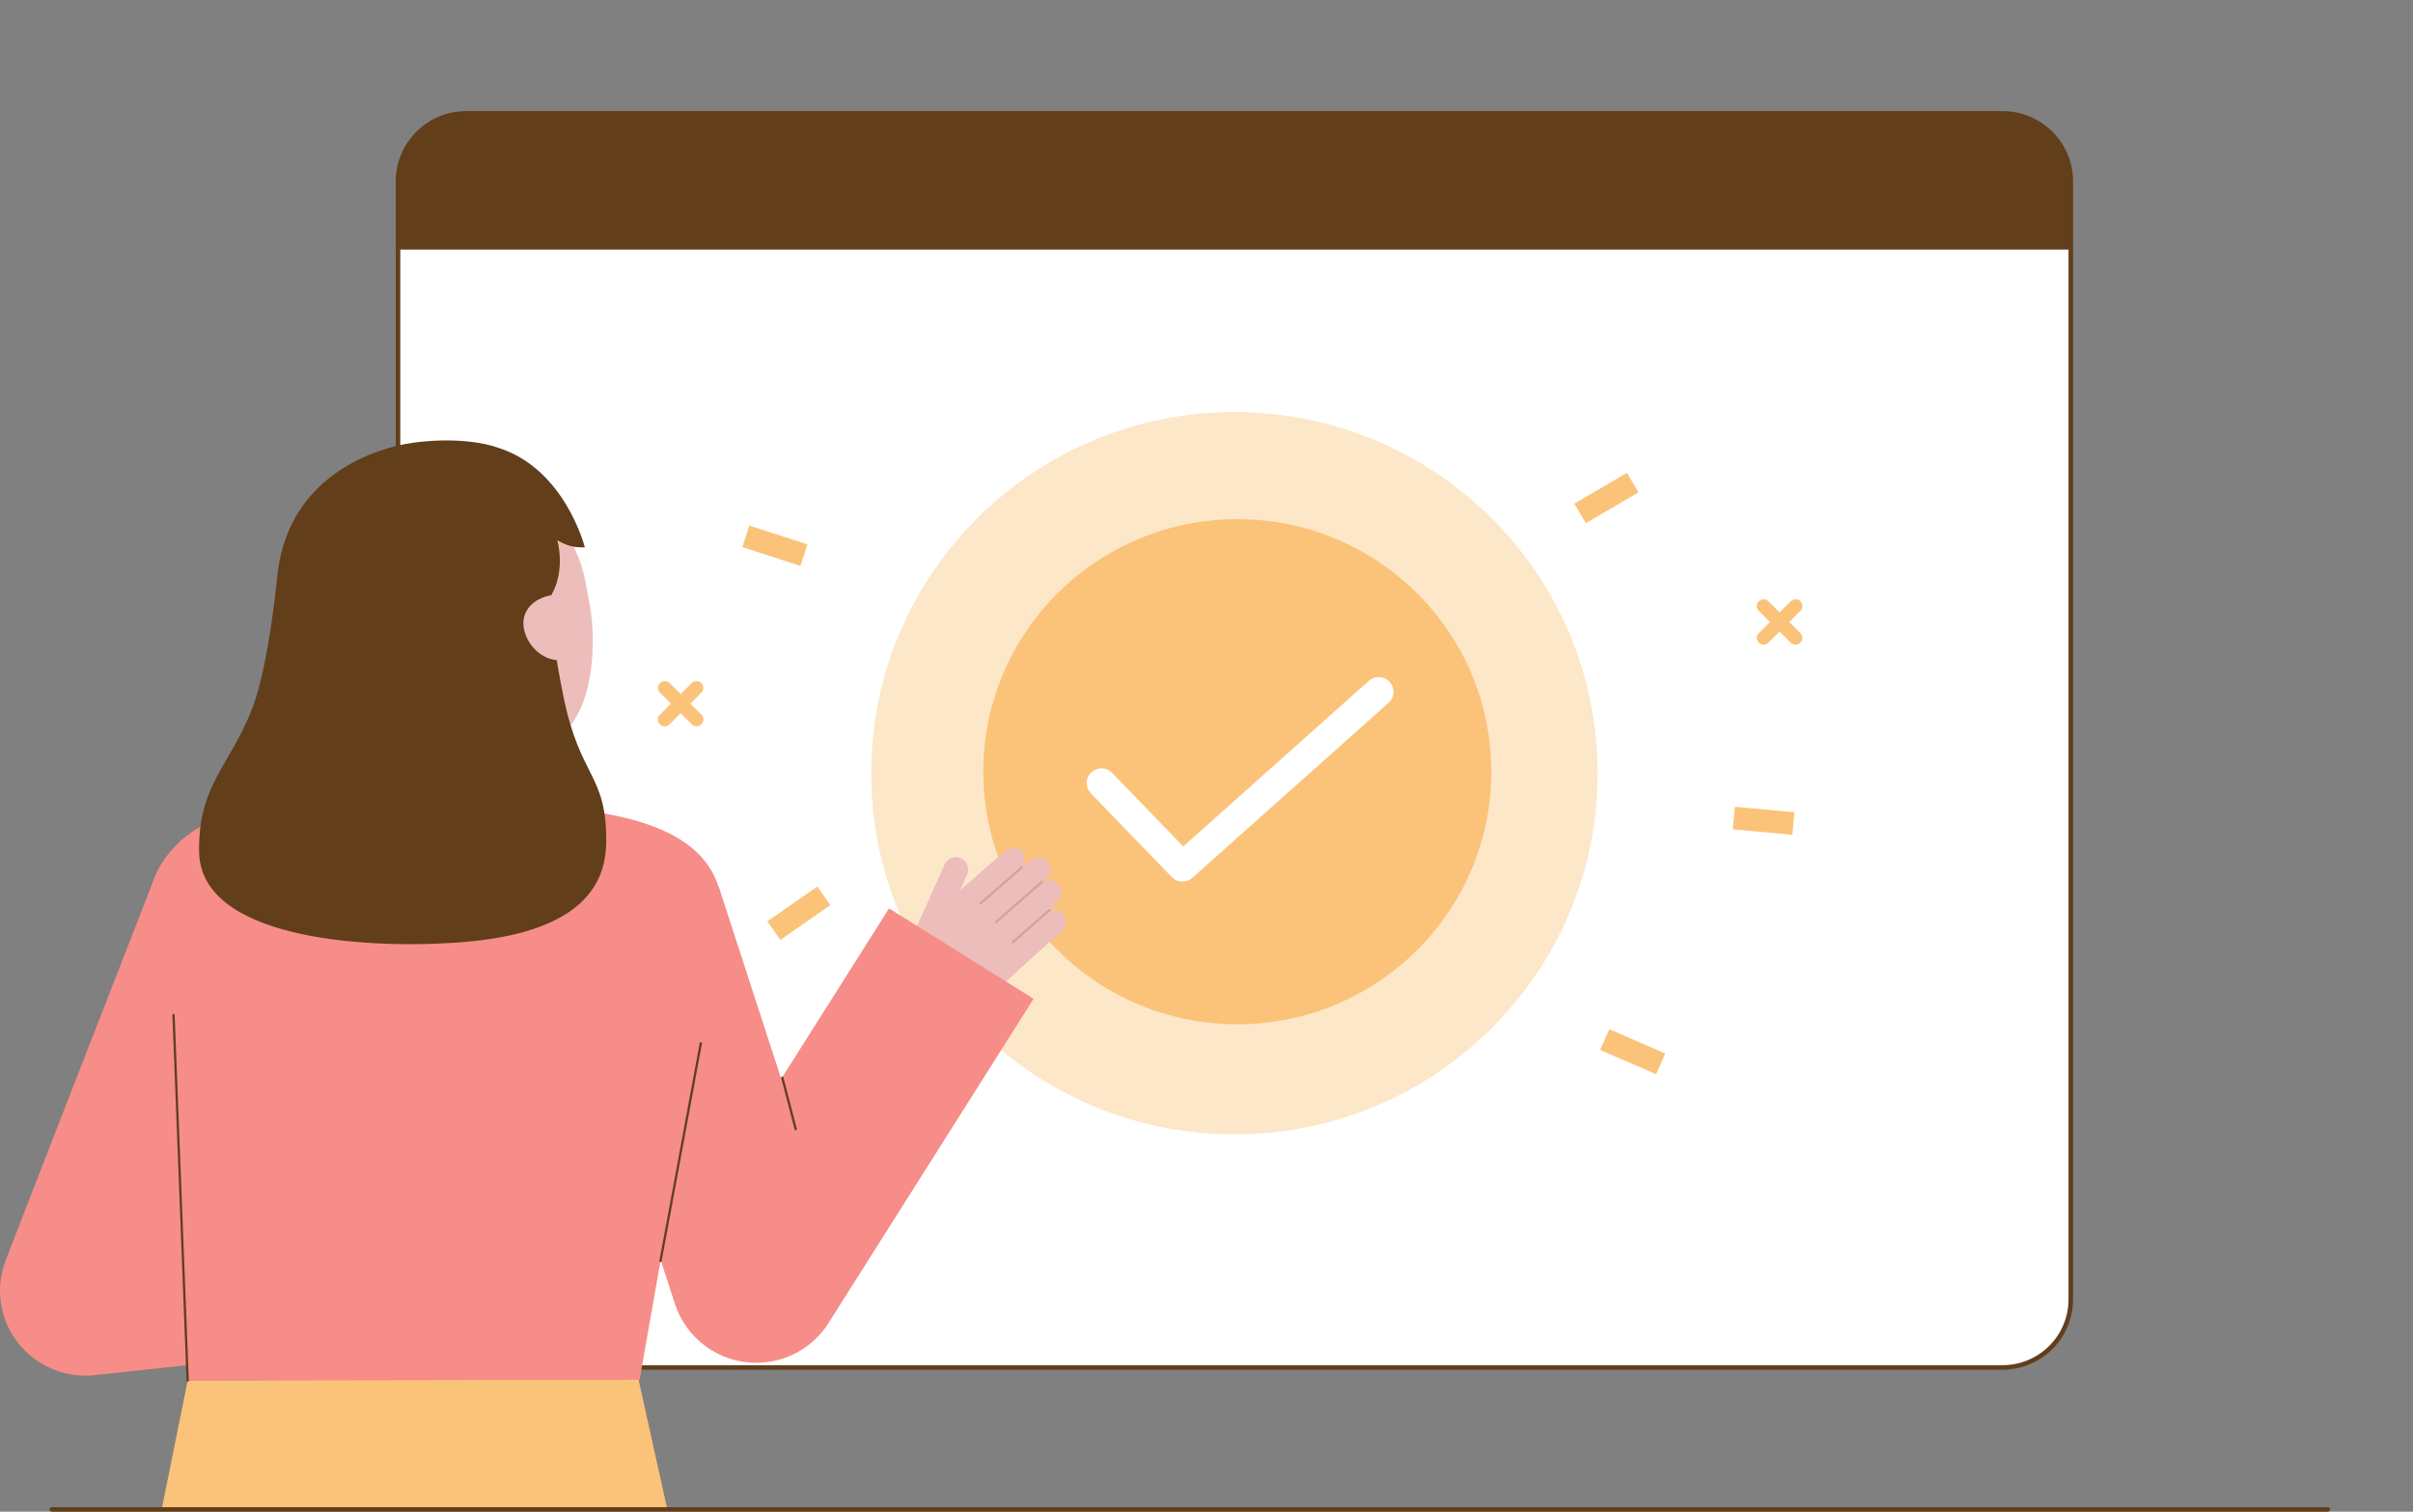 <svg width="300" height="188" viewBox="0 0 300 188" fill="none" xmlns="http://www.w3.org/2000/svg">
<rect x="0" y="0" width="300" height="188" fill="#808080" stroke="none"/>
<path d="M248.977 14.288H57.992C53.302 14.288 49.5 18.07 49.5 22.734V161.81C49.5 166.475 53.302 170.257 57.992 170.257H248.977C253.667 170.257 257.469 166.475 257.469 161.81V22.734C257.469 18.07 253.667 14.288 248.977 14.288Z" fill="white"/>
<path d="M248.962 170.345H57.977C55.651 170.342 53.42 169.422 51.775 167.786C50.13 166.149 49.205 163.931 49.202 161.617V22.541C49.204 20.227 50.13 18.009 51.775 16.373C53.42 14.736 55.651 13.816 57.977 13.813H248.962C251.288 13.816 253.519 14.736 255.164 16.373C256.809 18.009 257.734 20.227 257.737 22.541V161.617C257.734 163.931 256.809 166.15 255.164 167.786C253.519 169.422 251.288 170.342 248.962 170.345ZM57.977 14.377C55.801 14.379 53.714 15.24 52.175 16.771C50.636 18.301 49.77 20.377 49.768 22.541V161.617C49.77 163.782 50.636 165.857 52.175 167.388C53.714 168.919 55.801 169.779 57.977 169.782H248.962C251.138 169.779 253.225 168.919 254.764 167.388C256.303 165.857 257.168 163.782 257.171 161.617V22.541C257.168 20.377 256.303 18.301 254.764 16.771C253.225 15.24 251.138 14.379 248.962 14.377H57.977Z" fill="#623E1B"/>
<path d="M86.607 90.326C86.496 90.326 86.385 90.304 86.282 90.261C86.179 90.219 86.086 90.157 86.007 90.078L82.044 86.136C81.889 85.977 81.804 85.764 81.806 85.542C81.808 85.321 81.897 85.109 82.054 84.953C82.212 84.796 82.425 84.707 82.647 84.705C82.87 84.703 83.085 84.788 83.245 84.942L87.208 88.884C87.327 89.002 87.407 89.152 87.44 89.316C87.473 89.48 87.456 89.65 87.392 89.804C87.328 89.959 87.219 90.09 87.079 90.183C86.939 90.276 86.775 90.326 86.607 90.326Z" fill="#FBC379"/>
<path d="M82.644 90.326C82.476 90.326 82.312 90.276 82.172 90.183C82.033 90.09 81.924 89.959 81.86 89.804C81.796 89.65 81.779 89.48 81.811 89.316C81.844 89.152 81.925 89.002 82.044 88.884L86.007 84.942C86.167 84.788 86.382 84.703 86.604 84.705C86.827 84.707 87.04 84.796 87.197 84.953C87.355 85.109 87.444 85.321 87.446 85.542C87.448 85.764 87.362 85.977 87.208 86.136L83.245 90.078C83.166 90.157 83.072 90.219 82.969 90.261C82.866 90.304 82.756 90.326 82.644 90.326Z" fill="#FBC379"/>
<path d="M200.076 127.999L198.945 130.58L205.907 133.599L207.038 131.018L200.076 127.999Z" fill="#FBC379"/>
<path d="M202.274 58.806L195.726 62.633L197.16 65.061L203.708 61.234L202.274 58.806Z" fill="#FBC379"/>
<path d="M93.164 65.36L92.287 68.037L99.508 70.377L100.385 67.7L93.164 65.36Z" fill="#FBC379"/>
<path d="M101.617 110.258L95.397 114.586L97.019 116.892L103.239 112.564L101.617 110.258Z" fill="#FBC379"/>
<path d="M215.7 100.337L215.44 103.141L222.837 103.819L223.097 101.015L215.7 100.337Z" fill="#FBC379"/>
<path d="M223.233 80.171C223.121 80.171 223.011 80.149 222.908 80.106C222.805 80.064 222.711 80.002 222.633 79.923L218.67 75.981C218.588 75.903 218.524 75.81 218.479 75.707C218.435 75.604 218.411 75.493 218.41 75.381C218.409 75.269 218.431 75.158 218.474 75.054C218.516 74.95 218.579 74.856 218.659 74.777C218.739 74.697 218.834 74.635 218.938 74.592C219.042 74.55 219.154 74.528 219.267 74.529C219.38 74.53 219.491 74.554 219.595 74.598C219.698 74.642 219.792 74.707 219.87 74.787L223.833 78.729C223.952 78.847 224.033 78.997 224.066 79.161C224.098 79.325 224.082 79.495 224.017 79.649C223.953 79.803 223.844 79.935 223.705 80.028C223.565 80.121 223.401 80.171 223.233 80.171Z" fill="#FBC379"/>
<path d="M219.27 80.171C219.102 80.171 218.938 80.121 218.798 80.028C218.659 79.935 218.55 79.803 218.486 79.649C218.422 79.495 218.405 79.325 218.437 79.161C218.47 78.997 218.551 78.847 218.67 78.729L222.633 74.787C222.711 74.707 222.805 74.642 222.908 74.598C223.012 74.554 223.123 74.53 223.236 74.529C223.349 74.528 223.461 74.55 223.565 74.592C223.67 74.635 223.764 74.697 223.844 74.777C223.924 74.856 223.987 74.95 224.03 75.054C224.072 75.158 224.094 75.269 224.093 75.381C224.092 75.493 224.068 75.604 224.024 75.707C223.979 75.81 223.915 75.903 223.834 75.981L219.871 79.923C219.792 80.002 219.698 80.064 219.595 80.106C219.492 80.149 219.382 80.171 219.27 80.171Z" fill="#FBC379"/>
<path opacity="0.4" d="M153.47 141.079C178.41 141.079 198.628 120.97 198.628 96.165C198.628 71.359 178.41 51.25 153.47 51.25C128.53 51.25 108.312 71.359 108.312 96.165C108.312 120.97 128.53 141.079 153.47 141.079Z" fill="#FBC379"/>
<path d="M153.831 127.385C171.273 127.385 185.413 113.322 185.413 95.974C185.413 78.626 171.273 64.563 153.831 64.563C136.39 64.563 122.25 78.626 122.25 95.974C122.25 113.322 136.39 127.385 153.831 127.385Z" fill="#FBC379"/>
<path d="M147.012 109.64C146.764 109.64 146.519 109.59 146.29 109.494C146.062 109.397 145.856 109.255 145.685 109.077L135.633 98.672C135.462 98.499 135.328 98.295 135.237 98.07C135.147 97.845 135.102 97.605 135.105 97.363C135.109 97.121 135.161 96.882 135.258 96.66C135.355 96.438 135.495 96.237 135.67 96.07C135.846 95.902 136.053 95.771 136.28 95.683C136.507 95.596 136.749 95.554 136.992 95.56C137.235 95.566 137.475 95.62 137.697 95.719C137.919 95.818 138.119 95.96 138.286 96.136L147.106 105.266L170.167 84.691C170.346 84.528 170.556 84.402 170.785 84.32C171.014 84.238 171.256 84.202 171.499 84.214C171.742 84.226 171.98 84.285 172.199 84.389C172.419 84.493 172.616 84.639 172.778 84.819C172.94 84.999 173.065 85.21 173.145 85.438C173.225 85.666 173.259 85.908 173.245 86.149C173.231 86.391 173.169 86.627 173.062 86.844C172.955 87.061 172.806 87.255 172.624 87.415L148.24 109.171C147.903 109.473 147.466 109.64 147.012 109.64Z" fill="white"/>
<path d="M257.454 22.541V31.04H49.486V22.541C49.486 20.3 50.38 18.152 51.973 16.568C53.566 14.984 55.726 14.094 57.978 14.094H248.962C251.214 14.094 253.374 14.984 254.966 16.568C256.559 18.152 257.454 20.3 257.454 22.541Z" fill="#623E1B"/>
<path d="M10.614 171.082C8.904 171.082 7.219 170.671 5.703 169.884C4.187 169.097 2.885 167.957 1.907 166.562C0.929 165.166 0.305 163.557 0.087 161.87C-0.131 160.183 0.064 158.468 0.656 156.872C1.256 155.252 16.656 115.712 19.338 108.841L37.871 119.568C36.364 123.432 30.902 138.078 26.515 149.876L33.804 149.088L36.098 168.391L11.764 171.022C11.382 171.063 10.998 171.083 10.614 171.082Z" fill="#F68D88"/>
<path d="M23.335 171.693L20.098 187.718H82.968L79.347 171.389L23.335 171.693Z" fill="#FBC379"/>
<path d="M71.232 100.618C71.167 100.61 69.384 107.285 55.465 106.246C45.829 105.528 43.48 99.005 43.259 99.005C44.298 98.785 45.985 98.558 46.446 98.312C47.964 97.502 49.069 96.515 49.625 94.396C50.06 92.74 50.282 86.362 50.282 83.163L65.109 86.476C64.903 90.086 63.456 98.453 68.526 99.934C69.37 100.179 70.278 100.404 71.232 100.618Z" fill="#ECBDBB"/>
<path d="M64.597 93.572C58.752 94.031 51.243 91.576 49.817 83.82L48.53 76.821C47.103 69.065 50.043 62.032 57.386 60.696C64.729 59.361 71.374 64.65 72.8 72.406L73.37 75.505C73.916 78.481 75.025 92.754 64.597 93.572Z" fill="#ECBDBB"/>
<path d="M36.928 100.079C31.676 100.467 26.32 101.032 22.455 104.591C17.8 108.878 16.956 114.148 19.926 128.651C22.481 141.131 21.468 146.584 23.177 169.612C23.227 170.291 23.335 171.694 23.335 171.694L79.525 171.601C79.525 171.601 84.79 141.049 87.697 126.957C89.907 116.244 95.714 103.239 71.232 100.618C71.168 100.611 51.533 99.001 36.928 100.079Z" fill="#F68D88"/>
<path d="M23.335 171.834C23.298 171.834 23.263 171.82 23.237 171.795C23.21 171.77 23.195 171.735 23.194 171.699L21.433 126.237C21.431 126.199 21.445 126.163 21.47 126.136C21.496 126.108 21.531 126.092 21.569 126.091C21.587 126.089 21.606 126.092 21.624 126.098C21.642 126.104 21.658 126.114 21.672 126.126C21.686 126.139 21.697 126.154 21.704 126.172C21.712 126.189 21.716 126.207 21.715 126.226L23.477 171.688C23.478 171.726 23.464 171.762 23.439 171.789C23.413 171.817 23.378 171.833 23.34 171.834L23.335 171.834Z" fill="#623E1B"/>
<path d="M113.497 116.311L117.445 107.504C117.532 107.31 117.658 107.137 117.816 106.995C117.974 106.852 118.159 106.744 118.362 106.677C118.564 106.61 118.778 106.586 118.99 106.606C119.202 106.626 119.408 106.689 119.594 106.793C119.931 106.994 120.182 107.313 120.297 107.687C120.411 108.062 120.382 108.465 120.215 108.82L119.368 110.708L124.771 105.984C125.362 105.449 126.433 105.168 126.993 105.867C127.226 106.122 127.366 106.449 127.389 106.793C127.412 107.137 127.317 107.479 127.119 107.762C127.126 107.766 127.132 107.771 127.137 107.777C127.14 107.782 127.143 107.787 127.146 107.792L128.058 106.966C128.227 106.813 128.428 106.7 128.647 106.634C128.865 106.568 129.096 106.552 129.322 106.586C129.548 106.62 129.763 106.704 129.952 106.832C130.142 106.959 130.3 107.127 130.415 107.323C130.591 107.635 130.654 107.998 130.593 108.351C130.533 108.703 130.352 109.025 130.081 109.261L129.693 109.612C129.698 109.628 129.7 109.645 129.7 109.661C130.017 109.484 130.388 109.426 130.745 109.496C131.102 109.565 131.423 109.759 131.649 110.043C131.888 110.36 131.998 110.755 131.956 111.15C131.915 111.544 131.726 111.908 131.427 112.17L130.464 113.042C130.486 113.04 130.509 113.042 130.53 113.05C130.552 113.057 130.571 113.07 130.586 113.087C130.603 113.107 130.614 113.132 130.617 113.158C130.944 113.079 131.288 113.109 131.596 113.243C131.905 113.377 132.16 113.607 132.324 113.9C132.489 114.211 132.544 114.568 132.48 114.914C132.416 115.26 132.236 115.574 131.97 115.805L123.836 123.171C122.698 124.201 121.277 124.87 119.754 125.092C118.231 125.314 116.677 125.078 115.289 124.415C114.093 123.844 113.168 122.831 112.711 121.592C112.254 120.353 112.3 118.986 112.841 117.78L113.497 116.311Z" fill="#ECBDBB"/>
<g opacity="0.2">
<path d="M121.794 112.463C121.82 112.49 121.854 112.507 121.891 112.508C121.928 112.51 121.965 112.498 121.993 112.473L127.125 107.974C127.139 107.962 127.15 107.947 127.158 107.931C127.167 107.914 127.171 107.896 127.173 107.878C127.174 107.859 127.171 107.841 127.165 107.823C127.159 107.806 127.15 107.79 127.137 107.776C127.125 107.762 127.11 107.75 127.093 107.742C127.077 107.734 127.059 107.729 127.04 107.728C127.021 107.727 127.003 107.73 126.985 107.736C126.968 107.742 126.951 107.751 126.938 107.763L121.806 112.262C121.792 112.274 121.78 112.289 121.772 112.305C121.764 112.322 121.759 112.34 121.758 112.359C121.757 112.377 121.759 112.396 121.765 112.413C121.772 112.431 121.781 112.447 121.793 112.461L121.794 112.463Z" fill="#623E1B"/>
</g>
<g opacity="0.2">
<path d="M123.727 114.769C123.752 114.797 123.787 114.813 123.824 114.815C123.861 114.816 123.897 114.804 123.925 114.779L129.653 109.759C129.667 109.746 129.678 109.732 129.686 109.715C129.694 109.698 129.699 109.68 129.7 109.662C129.702 109.643 129.699 109.625 129.693 109.607C129.687 109.59 129.678 109.574 129.665 109.56C129.64 109.533 129.605 109.517 129.568 109.514C129.531 109.512 129.494 109.524 129.465 109.548L123.738 114.568C123.724 114.58 123.712 114.595 123.704 114.612C123.696 114.628 123.691 114.646 123.69 114.665C123.689 114.683 123.691 114.702 123.697 114.719C123.704 114.737 123.713 114.753 123.725 114.767L123.727 114.769Z" fill="#623E1B"/>
</g>
<g opacity="0.2">
<path d="M125.806 117.279C125.831 117.306 125.866 117.322 125.903 117.324C125.94 117.326 125.976 117.313 126.004 117.289L130.573 113.284C130.601 113.26 130.618 113.225 130.62 113.187C130.623 113.15 130.61 113.113 130.585 113.085C130.56 113.057 130.525 113.04 130.488 113.038C130.45 113.036 130.413 113.048 130.385 113.073L125.816 117.078C125.802 117.09 125.791 117.105 125.783 117.121C125.775 117.138 125.77 117.156 125.769 117.175C125.768 117.193 125.77 117.212 125.776 117.229C125.782 117.247 125.792 117.263 125.804 117.277L125.806 117.279Z" fill="#623E1B"/>
</g>
<path d="M70.016 86.451C68.967 81.208 68.486 77.709 68.541 74.019C70.019 71.44 69.631 68.481 69.295 67.202C70.743 67.989 71.349 68.075 72.712 68.075C72.712 68.075 70.268 58.319 61.961 55.694C60.433 55.103 56.534 54.356 51.355 55.062C46.95 55.663 36.093 58.939 34.541 71.097V71.103C34.489 71.507 33.447 82.708 31.369 88.082C28.574 95.307 24.652 97.552 24.752 105.888C24.879 116.61 44.698 118.038 56.654 117.234C68.609 116.431 75.28 112.523 75.367 104.795C75.463 96.138 72.115 96.942 70.016 86.451Z" fill="#623E1B"/>
<path d="M70.019 82.056C67.788 82.462 65.542 80.416 65.135 78.197C64.727 75.978 66.31 74.424 68.542 74.019L70.019 82.056Z" fill="#ECBDBB"/>
<path d="M94.02 169.484C91.776 169.484 89.589 168.776 87.774 167.463C85.959 166.15 84.609 164.298 83.918 162.174L69.169 116.808L89.37 110.312L97.126 134.174L110.53 112.972L128.503 124.212L103.004 164.546C102.049 166.057 100.723 167.303 99.152 168.167C97.581 169.03 95.815 169.484 94.02 169.484Z" fill="#F68D88"/>
<path d="M82.119 156.959C82.11 156.959 82.102 156.958 82.093 156.956C82.056 156.95 82.023 156.928 82.002 156.898C81.981 156.867 81.973 156.829 81.98 156.792L86.993 129.724C87 129.688 87.021 129.655 87.052 129.634C87.083 129.613 87.121 129.604 87.158 129.611C87.195 129.618 87.228 129.639 87.249 129.67C87.27 129.701 87.279 129.738 87.272 129.775L82.258 156.843C82.252 156.876 82.235 156.905 82.21 156.926C82.184 156.947 82.152 156.959 82.119 156.959Z" fill="#623E1B"/>
<path d="M98.93 140.563C98.899 140.563 98.869 140.552 98.844 140.533C98.819 140.514 98.801 140.488 98.793 140.457L97.123 134.059C97.118 134.041 97.117 134.022 97.12 134.004C97.123 133.986 97.129 133.968 97.138 133.952C97.147 133.936 97.16 133.922 97.175 133.911C97.19 133.9 97.207 133.892 97.225 133.887C97.243 133.883 97.261 133.882 97.28 133.884C97.298 133.887 97.316 133.893 97.332 133.902C97.348 133.912 97.362 133.924 97.373 133.939C97.384 133.954 97.392 133.97 97.397 133.988L99.067 140.387C99.077 140.423 99.071 140.461 99.052 140.493C99.033 140.525 99.002 140.549 98.966 140.558C98.954 140.561 98.942 140.563 98.93 140.563Z" fill="#623E1B"/>
<path d="M6.444 188H289.414C289.489 188 289.561 187.97 289.614 187.918C289.667 187.865 289.697 187.793 289.697 187.719C289.697 187.644 289.667 187.572 289.614 187.519C289.561 187.467 289.489 187.437 289.414 187.437H6.444C6.369 187.437 6.297 187.467 6.244 187.519C6.191 187.572 6.161 187.644 6.161 187.719C6.161 187.793 6.191 187.865 6.244 187.918C6.297 187.97 6.369 188 6.444 188Z" fill="#623E1B"/>
</svg>
